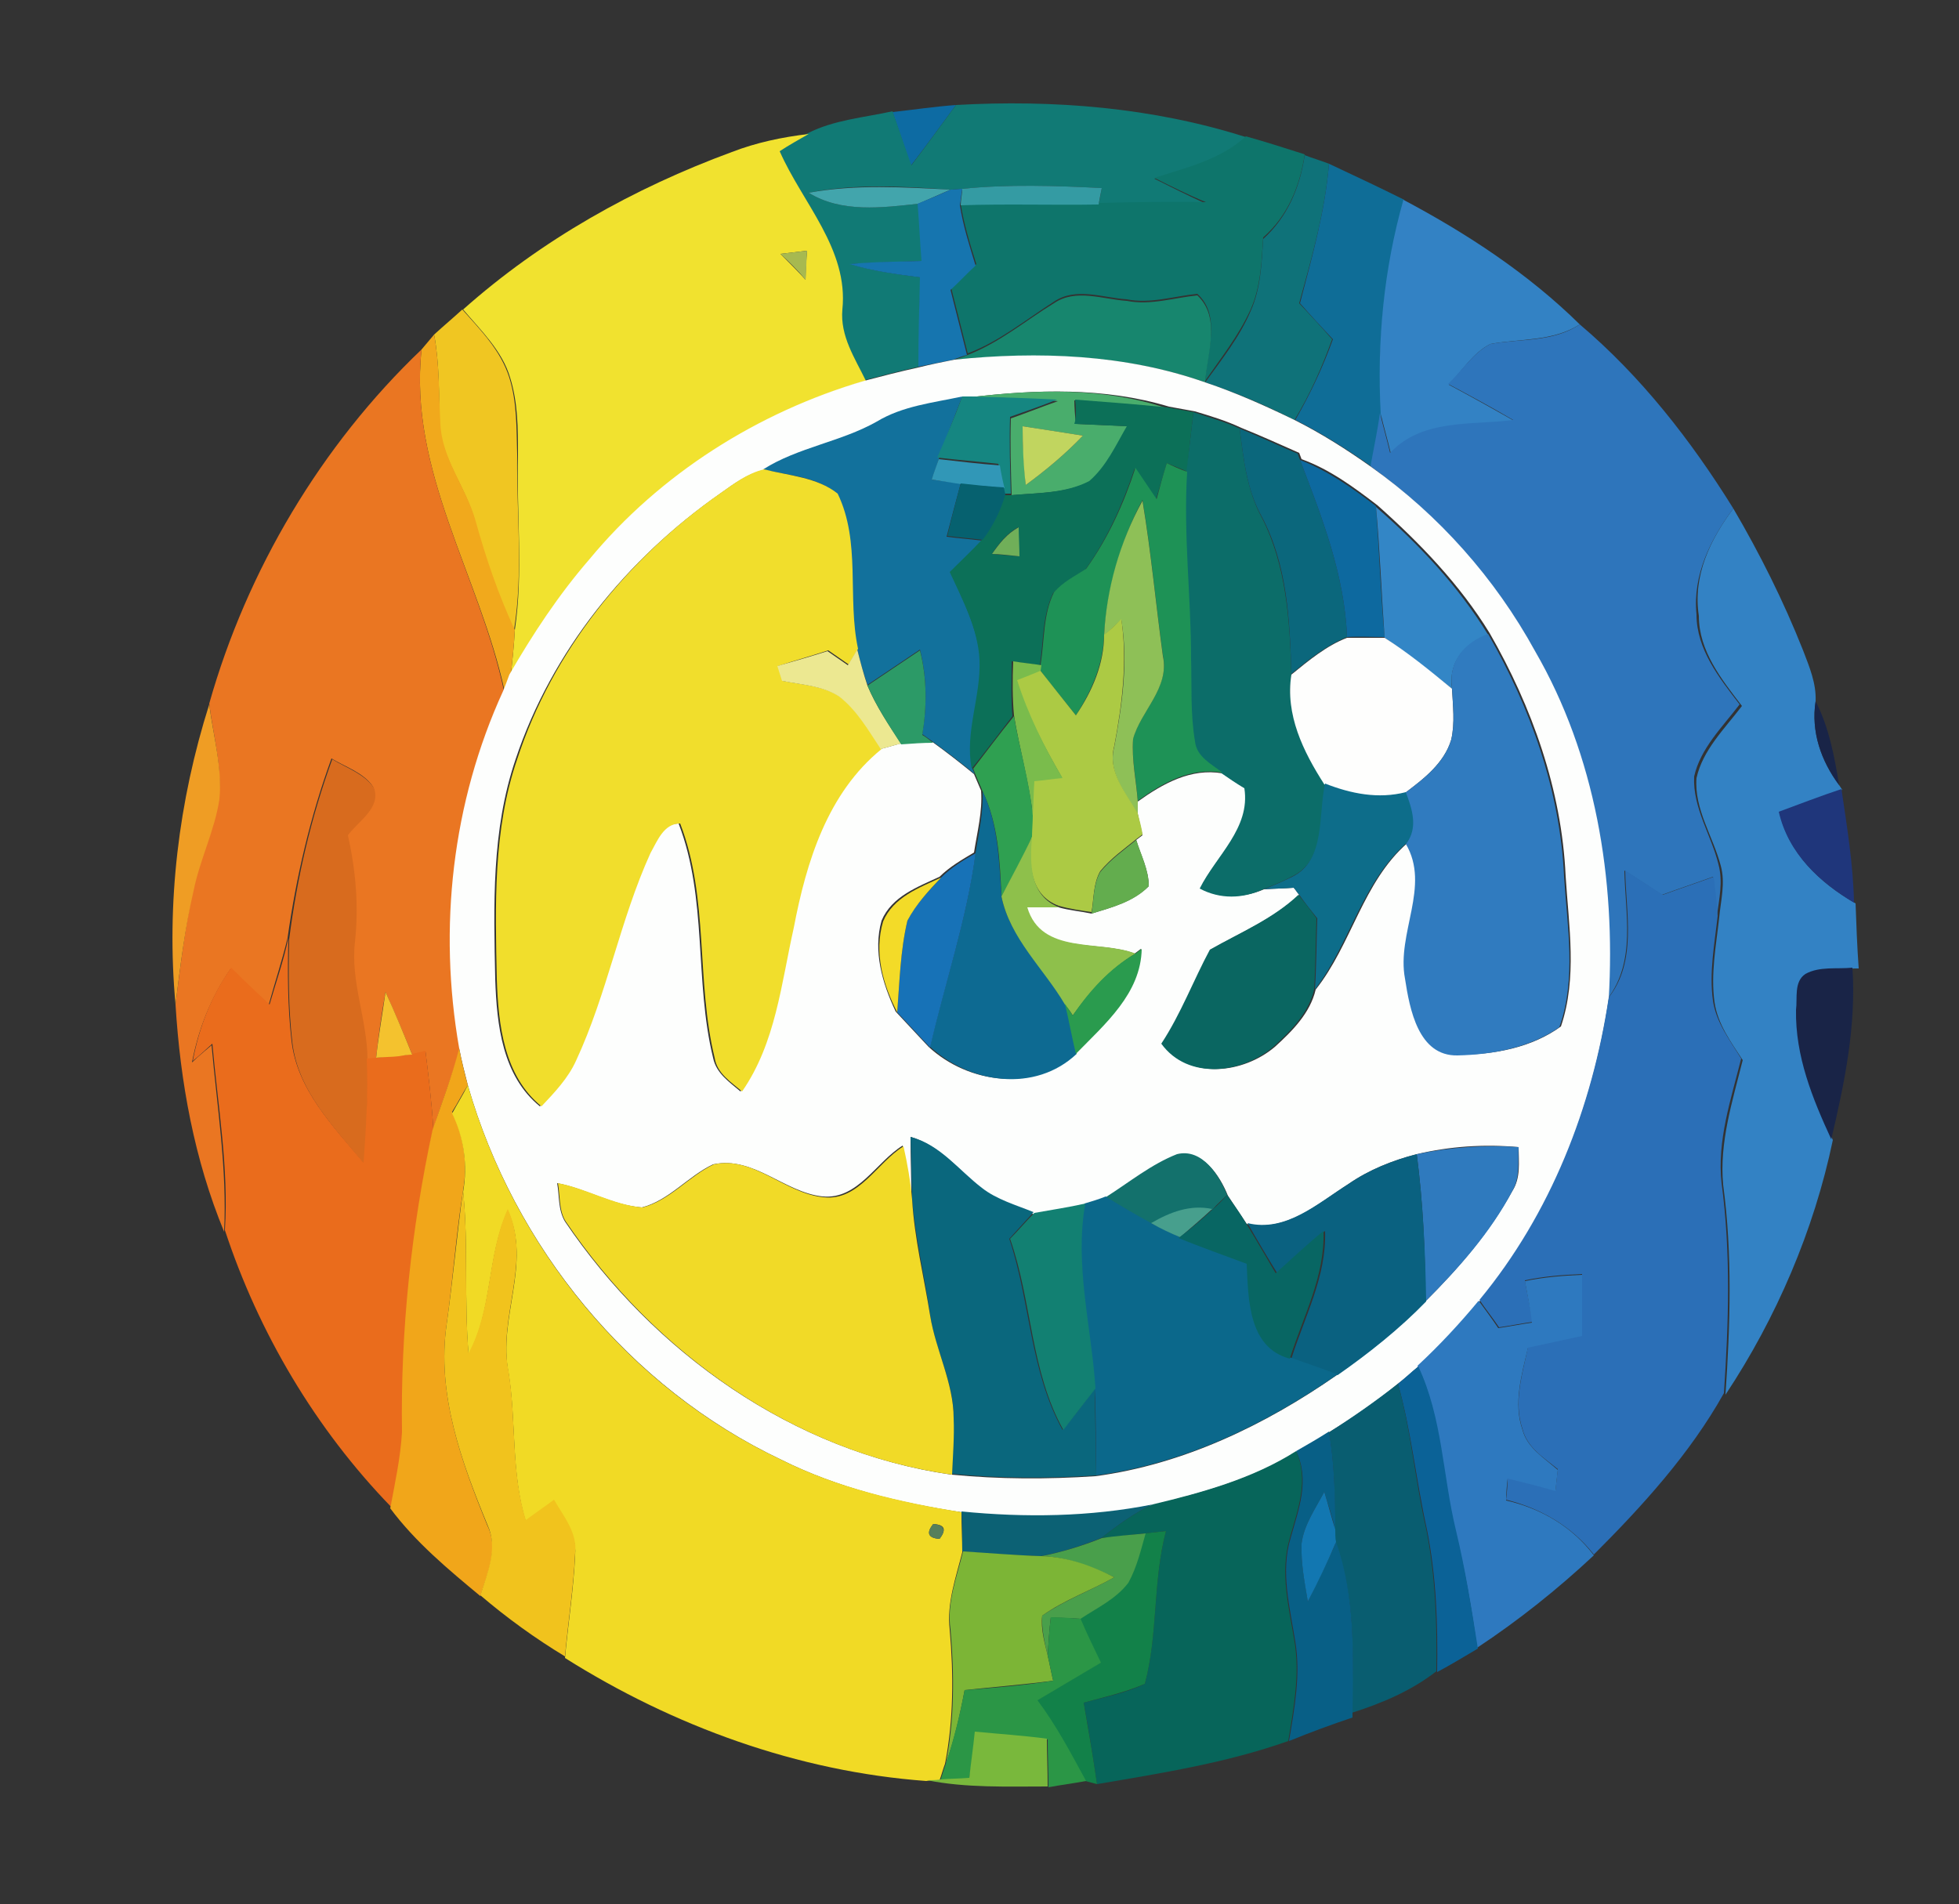 <?xml version="1.0" encoding="utf-8"?>
<!-- Generator: Adobe Illustrator 26.0.3, SVG Export Plug-In . SVG Version: 6.00 Build 0)  -->
<svg version="1.1" id="Layer_1" xmlns="http://www.w3.org/2000/svg" xmlns:xlink="http://www.w3.org/1999/xlink" x="0px" y="0px"
	 viewBox="0 0 250 243" style="enable-background:new 0 0 250 243;" xml:space="preserve">
<rect x="0" y="0" width="250" height="243" fill="#333333" stroke="none"/>
<style type="text/css">
	.st0{fill:#0D6BA3;}
	.st1{fill:#117A75;}
	.st2{fill:#F1E22F;}
	.st3{fill:#0E756B;}
	.st4{fill:#0F7279;}
	.st5{fill:#0F6D97;}
	.st6{fill:#42A5AC;}
	.st7{fill:#1675AF;}
	.st8{fill:#349BA3;}
	.st9{fill:#3382C4;}
	.st10{fill:#A7B950;}
	.st11{fill:#17866E;}
	.st12{fill:#F0C622;}
	.st13{fill:#2E75BB;}
	.st14{fill:#F1A91C;}
	.st15{fill:#EA7622;}
	.st16{fill:#FDFEFD;}
	.st17{fill:#49AD6C;}
	.st18{fill:#12719C;}
	.st19{fill:#158681;}
	.st20{fill:#0C7058;}
	.st21{fill:#0C6D69;}
	.st22{fill:#C1D55F;}
	.st23{fill:#0B677C;}
	.st24{fill:#3197B7;}
	.st25{fill:#1E9256;}
	.st26{fill:#0D699F;}
	.st27{fill:#F1DE2C;}
	.st28{fill:#06616F;}
	.st29{fill:#8EC057;}
	.st30{fill:#3386C6;}
	.st31{fill:#70AF59;}
	.st32{fill:#ACCA44;}
	.st33{fill:#FEFEFD;}
	.st34{fill:#307BBF;}
	.st35{fill:#ECE891;}
	.st36{fill:#2C9A67;}
	.st37{fill:#7ABC4C;}
	.st38{fill:#EF9D24;}
	.st39{fill:#192447;}
	.st40{fill:#2FA051;}
	.st41{fill:#D86B1E;}
	.st42{fill:#0D6D8A;}
	.st43{fill:#0D6A92;}
	.st44{fill:#1F367B;}
	.st45{fill:#8EC04B;}
	.st46{fill:#63AD4E;}
	.st47{fill:#1772B7;}
	.st48{fill:#2B6FB7;}
	.st49{fill:#F3DB28;}
	.st50{fill:#0A6661;}
	.st51{fill:#EA6C1C;}
	.st52{fill:#2A9B4E;}
	.st53{fill:#F4C22E;}
	.st54{fill:#F1A61A;}
	.st55{fill:#F1DA25;}
	.st56{fill:#0A677D;}
	.st57{fill:#2F7ABE;}
	.st58{fill:#F1DA27;}
	.st59{fill:#13716C;}
	.st60{fill:#0A6180;}
	.st61{fill:#F1C31D;}
	.st62{fill:#0B688B;}
	.st63{fill:#479F8D;}
	.st64{fill:#086663;}
	.st65{fill:#128072;}
	.st66{fill:#2E79BF;}
	.st67{fill:#0B6297;}
	.st68{fill:#095D70;}
	.st69{fill:#085F86;}
	.st70{fill:#07655A;}
	.st71{fill:#1277B1;}
	.st72{fill:#0C6174;}
	.st73{fill:#567F5B;}
	.st74{fill:#128149;}
	.st75{fill:#499F4B;}
	.st76{fill:#7CB536;}
	.st77{fill:#2B9646;}
	.st78{fill:#79B83C;}
</style>
<g id="_x23_0d6ba3ff">
	<path class="st0" d="M113.9,14.3c2.7-0.3,5.4-0.7,8.1-0.9c-1.9,2.6-3.8,5.2-5.8,7.8C115.5,18.9,114.7,16.6,113.9,14.3z"/>
</g>
<g id="_x23_117a75ff">
	<path class="st1" d="M122,13.4c12.4-0.7,25.1,0.3,37,4.1c-3.3,3-7.6,4-11.7,5.3c2.2,1.1,4.4,2.2,6.6,3.2c-4.6-0.1-9.1-0.1-13.7,0.1
		c0.1-0.5,0.3-1.5,0.4-2.1c-5.9-0.3-11.9-0.5-17.8,0.1c-0.4,0-1.1,0.1-1.5,0.1c-6-0.4-12.1-0.8-18.1,0.4c4.2,2.6,9.4,1.9,14,1.4
		c0.2,2.4,0.4,4.9,0.5,7.3c-3.1,0.1-6.1,0.2-9.2,0.4c2.9,0.9,6,1.3,9,1.7c-0.2,3.8-0.2,7.6-0.2,11.4c-2.3,0.5-4.6,1.1-6.9,1.7
		c-1.4-2.9-3.3-5.8-3-9.1c0.8-7.7-5.1-13.6-8-20.2c1.2-0.7,2.4-1.5,3.7-2.2c3.3-1.7,7.2-2,10.8-2.8c0.8,2.3,1.6,4.6,2.4,6.9
		C118.2,18.6,120.1,16,122,13.4z"/>
</g>
<g id="_x23_f1e22fff">
	<path class="st2" d="M93.4,19.4c3.1-1.2,6.4-1.9,9.8-2.3c-1.2,0.7-2.5,1.4-3.7,2.2c2.9,6.6,8.8,12.5,8,20.2c-0.3,3.4,1.6,6.2,3,9.1
		c-13.6,4-26.1,11.9-35.1,22.8c-3.9,4.5-7.2,9.6-10.2,14.7c0.2-1.9,0.4-3.8,0.5-5.7c1.1-7.4,0.2-14.9,0.4-22.4c0-3.3,0-6.6-1-9.8
		c-1-3.4-3.7-6-6-8.7C69.1,30.6,80.9,24,93.4,19.4 M99.6,32.4c1.1,1.1,2.2,2.2,3.2,3.3c0-0.9,0.1-2.8,0.2-3.7
		C102.2,32.1,100.5,32.3,99.6,32.4z"/>
</g>
<g id="_x23_0e756bff">
	<path class="st3" d="M147.3,22.7c4.1-1.3,8.4-2.3,11.7-5.3c2.5,0.7,5,1.5,7.5,2.3c-0.6,4.1-2.2,7.9-5.3,10.6
		c-0.2,3.1-0.3,6.3-1.6,9.2c-1.5,3.3-3.8,6.2-5.8,9.1c0.2-3.6,2.1-8.3-1-11.1c-3,0.3-6,1.3-9,0.7c-3.1-0.2-6.5-1.6-9.3,0.3
		c-3.6,2.3-7,5.1-11,6.6c-0.7-2.8-1.4-5.5-2.1-8.3c1.1-1,2.1-2.1,3.2-3.1c-0.8-2.5-1.6-5.1-2-7.7c5.9-0.2,11.8-0.1,17.6-0.1
		c4.6-0.1,9.1-0.2,13.7-0.1C151.7,24.9,149.5,23.8,147.3,22.7z"/>
</g>
<g id="_x23_0f7279ff">
	<path class="st4" d="M166.5,19.8c1,0.4,2.1,0.7,3.1,1.1c-0.5,6.1-2.2,12-3.8,17.8c1.4,1.5,2.8,3,4.2,4.6c-1.3,3.6-2.8,7-4.8,10.3
		c-3.7-1.9-7.5-3.5-11.4-4.8c2.1-2.9,4.4-5.8,5.8-9.1c1.3-2.9,1.4-6.1,1.6-9.2C164.3,27.7,165.9,23.9,166.5,19.8z"/>
</g>
<g id="_x23_0f6d97ff">
	<path class="st5" d="M169.6,20.9c3.2,1.5,6.4,3,9.6,4.6c-2.5,8.9-3.5,18.1-2.9,27.3c-0.3,2.3-0.7,4.6-1.2,6.8
		c-3.1-2.2-6.4-4.3-9.8-6c1.9-3.3,3.5-6.7,4.8-10.3c-1.4-1.5-2.8-3-4.2-4.6C167.4,32.9,169.1,27,169.6,20.9z"/>
</g>
<g id="_x23_42a5acff">
	<path class="st6" d="M103.2,24.6c6-1.1,12.1-0.7,18.1-0.4c-1.4,0.6-2.7,1.2-4.1,1.8C112.6,26.5,107.4,27.2,103.2,24.6z"/>
</g>
<g id="_x23_1675afff">
	<path class="st7" d="M121.3,24.2c0.4,0,1.1-0.1,1.5-0.1c-0.1,0.5-0.2,1.6-0.3,2.1c0.4,2.6,1.2,5.1,2,7.7c-1.1,1-2.1,2.1-3.2,3.1
		c0.7,2.8,1.4,5.5,2.1,8.3c-0.4,0.1-1.3,0.4-1.7,0.6c-1.5,0.3-3,0.6-4.5,0.9c0-3.8,0.1-7.6,0.2-11.4c-3-0.4-6.1-0.8-9-1.7
		c3.1-0.3,6.1-0.3,9.2-0.4c-0.2-2.4-0.3-4.9-0.5-7.3C118.6,25.4,120,24.8,121.3,24.2z"/>
</g>
<g id="_x23_349ba3ff">
	<path class="st8" d="M122.8,24.1c5.9-0.6,11.9-0.4,17.8-0.1c-0.1,0.5-0.3,1.5-0.4,2.1c-5.9,0.1-11.8-0.1-17.6,0.1
		C122.6,25.6,122.8,24.6,122.8,24.1z"/>
</g>
<g id="_x23_3382c4ff">
	<path class="st9" d="M179.1,25.5c8.1,4.3,15.9,9.4,22.5,15.9c-3.4,2.2-7.6,1.8-11.4,2.5c-2.2,1.1-3.6,3.4-5.3,5.2
		c2.8,1.5,5.5,3,8.3,4.6c-5.4,0.7-11.6-0.2-15.7,4.2c-0.4-1.7-0.9-3.4-1.3-5.1C175.7,43.6,176.6,34.3,179.1,25.5z"/>
	<path class="st9" d="M221.2,64.9c3.4,5.8,6.4,11.8,8.9,18.1c0.8,2.1,1.7,4.2,1.6,6.5c-0.6,3.9,0.7,7.6,3,10.7l0.4,0.6
		c-2.7,1-5.4,1.9-8,2.9c1.2,5.3,5.2,9,9.7,11.6c0.1,2.8,0.2,5.5,0.4,8.3l-0.6,0c-2,0.2-4.2-0.1-6,0.8c-1.5,1-1.1,3.1-1.2,4.6
		c-0.1,5.8,2.1,11.3,4.5,16.5c-2.4,11.5-7.2,22.7-13.7,32.5c0.6-8.9,0.9-17.9-0.3-26.8c-0.5-5.4,1.2-10.7,2.5-15.9
		c-1.5-2.3-3.2-4.6-3.6-7.4c-0.5-3.6,0.2-7.2,0.6-10.8c0.2-2.2,0.8-4.4,0.2-6.6c-1-3.8-3.4-7.2-3.1-11.2c0.8-3.6,3.6-6.3,5.8-9.2
		c-2.6-3.4-5.5-7-5.5-11.5C216,73.4,218.3,68.8,221.2,64.9z"/>
</g>
<g id="_x23_a7b950ff">
	<path class="st10" d="M99.6,32.4c0.8-0.1,2.5-0.3,3.4-0.4c-0.1,0.9-0.1,2.8-0.2,3.7C101.8,34.5,100.7,33.4,99.6,32.4z"/>
</g>
<g id="_x23_17866eff">
	<path class="st11" d="M134.5,38.7c2.8-1.9,6.2-0.5,9.3-0.3c3,0.6,6-0.4,9-0.7c3.1,2.9,1.2,7.6,1,11.1c-10.2-3.6-21.3-3.9-32-2.9
		c0.4-0.1,1.2-0.4,1.7-0.6C127.6,43.7,130.9,40.9,134.5,38.7z"/>
</g>
<g id="_x23_f0c622ff">
	<path class="st12" d="M55.4,42.7c1.2-1.1,2.4-2.1,3.6-3.2c2.3,2.6,4.9,5.2,6,8.7c1,3.2,0.9,6.5,1,9.8c-0.1,7.5,0.8,14.9-0.4,22.4
		c-2.1-4.5-3.7-9.1-5-13.9c-1.1-4.3-4.3-7.9-4.5-12.4C56,50.3,56.1,46.5,55.4,42.7z"/>
</g>
<g id="_x23_2e75bbff">
	<path class="st13" d="M190.2,43.9c3.8-0.7,8-0.2,11.4-2.5c7.8,6.6,14.2,14.8,19.6,23.5c-2.9,3.9-5.2,8.5-4.7,13.5
		c0,4.5,2.9,8.1,5.5,11.5c-2.2,2.9-5,5.6-5.8,9.2c-0.2,4,2.2,7.5,3.1,11.2c0.6,2.2,0.1,4.4-0.2,6.6c-0.1-1.7-0.3-3.3-0.5-5
		c-2.2,0.8-4.3,1.5-6.5,2.3c-1.6-1-3.2-2.1-4.8-3.1c0.1,5.5,1.5,11.5-2.1,16.3c0.9-15.3-1.7-31-9.4-44.4
		c-5.1-9.2-12.3-17.3-20.9-23.5c0.4-2.3,0.9-4.5,1.2-6.8c0.4,1.7,0.9,3.4,1.3,5.1c4.1-4.4,10.4-3.5,15.7-4.2
		c-2.7-1.6-5.5-3.1-8.3-4.6C186.6,47.3,188,45,190.2,43.9z"/>
</g>
<g id="_x23_f1a91cff">
	<path class="st14" d="M53.8,44.6c0.4-0.5,1.2-1.4,1.6-1.9c0.7,3.8,0.6,7.6,0.8,11.4c0.2,4.5,3.3,8.1,4.5,12.4
		c1.3,4.7,2.9,9.4,5,13.9c-0.1,1.9-0.3,3.8-0.5,5.7c-0.2,0.5-0.6,1.5-0.8,2.1C61.2,73.5,52.1,60.1,53.8,44.6z"/>
</g>
<g id="_x23_ea7622ff">
	<path class="st15" d="M26.7,89.8c4.8-17,14.3-33,27.1-45.2c-1.7,15.5,7.4,28.9,10.5,43.5c-6.5,14.2-8.3,30.3-5.6,45.6
		c-0.9,3.5-2.3,6.9-3.4,10.4c-0.2-3.3-0.6-6.6-1-9.9c-0.4,0.1-1.3,0.3-1.7,0.4c-1.1-2.7-2.2-5.3-3.4-8c-0.5,2.8-0.9,5.6-1.2,8.4
		c0.7-0.1,2.2-0.1,2.9-0.2c-1.3,0.1-2.7,0.3-4.1,0.4c0-5.1-2.2-9.9-1.6-15.1c0.5-4.5,0.1-9.1-0.9-13.6c1.3-1.8,4.3-3.5,3.3-6.1
		c-1.2-1.8-3.5-2.5-5.3-3.6c-2.7,7.4-4.5,15.1-5.6,22.9c-0.7,2.9-1.6,5.6-2.4,8.5c-1.6-1.5-3.2-3-4.9-4.5c-2.5,3.6-4.1,7.7-4.9,11.9
		c0.8-0.8,1.7-1.5,2.5-2.2c0.7,7.9,2,15.8,1.6,23.8c-3.8-9.2-5.6-19.1-6.2-29c0.6-4.8,1.2-9.7,2.2-14.5c0.8-4,2.7-7.7,3.3-11.7
		C28.4,97.9,27.2,93.9,26.7,89.8z"/>
</g>
<g id="_x23_fdfefdff">
	<path class="st16" d="M121.8,45.9c10.7-1.1,21.8-0.7,32,2.9c3.9,1.3,7.7,3,11.4,4.8c3.4,1.7,6.7,3.8,9.8,6
		c8.6,6.1,15.8,14.2,20.9,23.5c7.7,13.3,10.3,29.1,9.4,44.4c-2.1,14-7.4,27.6-16.5,38.6c-2.4,2.9-5,5.7-7.8,8.3
		c-0.9,0.8-1.7,1.5-2.6,2.2c-2.8,2.3-5.7,4.3-8.8,6.2c-1.4,0.8-2.8,1.7-4.2,2.5c-5.6,3.5-12,5.2-18.3,6.8c-8,1.7-16.3,1.8-24.4,0.9
		c-7.9-1.2-15.8-3.1-23-6.7c-19.4-9.2-34.1-27.2-40-47.8c-0.4-1.6-0.8-3.1-1.1-4.7c-2.7-15.4-0.9-31.4,5.6-45.6
		c0.2-0.5,0.6-1.5,0.8-2.1c3-5.2,6.3-10.2,10.2-14.7c9-10.9,21.5-18.8,35.1-22.8c2.3-0.6,4.6-1.2,6.9-1.7
		C118.8,46.5,120.3,46.2,121.8,45.9 M123.8,50.7l-1,0c-3.7,0.8-7.6,1.2-10.9,3.2c-4.6,2.6-10,3.2-14.5,6.1c-2.1,0.5-3.8,1.8-5.5,3
		c-11.9,8.3-21.5,20.1-26.1,33.9c-3.1,9.1-2.8,18.7-2.6,28.1c0.2,5.8,0.9,12.3,5.7,16.2c1.7-1.8,3.4-3.6,4.4-5.8
		c4-8.5,5.7-17.9,9.5-26.5c0.8-1.6,1.7-3.8,3.8-3.8c3.7,9.6,2,20.1,4.4,29.9c0.4,2,2.1,3.1,3.5,4.3c4.3-6.2,5-13.7,6.6-20.9
		c1.6-8.4,4.2-17.2,11.2-22.8c0.9-0.2,1.8-0.5,2.6-0.7c1.4-0.1,2.7-0.1,4.1-0.2c1.8,1.3,3.6,2.7,5.3,4.1c0.2,0.5,0.7,1.6,0.9,2.1
		c0.2,2.7-0.5,5.3-0.9,7.9c-1.5,0.9-3.1,1.8-4.4,3.1c-2.8,1.3-6.1,2.5-7.4,5.6c-1.1,3.9,0.1,8,1.8,11.6c1.4,1.5,2.8,3,4.2,4.5
		c5.1,4.7,13.4,5.8,18.7,0.9c3.6-3.8,8.3-7.7,8.4-13.4l-0.8,0.6c-4.7-1.8-12,0.3-13.8-5.9c1,0,3.1,0,4.1,0c1.4,0.4,2.8,0.5,4.2,0.8
		c2.6-0.8,5.3-1.5,7.3-3.5c0-2.1-1-3.9-1.6-5.9l0.8-0.6c-0.2-0.9-0.4-1.8-0.6-2.7c0-0.4,0-1.2,0-1.6c3.2-2.3,6.8-4.3,10.8-3.6
		c0.9,0.6,1.9,1.3,2.9,1.9c0.8,5.2-3.7,8.6-5.7,12.8c2.6,1.3,5.5,1.2,8.1,0.1c1.3-0.1,2.5-0.1,3.8-0.2c0.2,0.2,0.5,0.7,0.7,0.9
		c-3.3,3.1-7.5,4.8-11.3,7c-2.1,3.9-3.6,8.2-6.1,12c3.4,4.7,10.3,3.8,14.3,0.4c2.2-2,4.5-4.3,5.2-7.3c4.6-5.8,6-13.7,11.7-18.7
		c3.2,5.4-1.1,11.5-0.1,17.2c0.6,3.8,1.7,9.9,6.7,9.8c4.5,0,9.3-0.9,13-3.6c2.1-6.2,1-12.8,0.6-19.2c-0.5-11-4.3-21.6-9.7-31
		c-3.8-6.2-8.9-11.5-14.3-16.3c-3-2.3-6.1-4.6-9.7-5.9l-0.3-0.8c-2.5-1.1-4.9-2.2-7.4-3.2c-1.9-0.9-3.9-1.5-5.9-2.1
		c-1.1-0.2-2.2-0.4-3.3-0.6C140.9,49.4,132.2,49.7,123.8,50.7 M116.2,145.1c0,2.6,0.1,5.3,0.1,7.9c-0.2-2.3-0.6-4.5-1.1-6.8
		c-3.4,2.1-5.7,6.9-10.2,6.5c-4.9-0.5-8.8-5.2-14-4.1c-3.2,1.5-5.6,4.6-9.1,5.5c-3.8-0.3-7.1-2.4-10.8-3.1c0.3,1.6,0.1,3.4,1,4.9
		c11.3,16.7,29.1,29.4,49.3,32.3c6.1,0.6,12.3,0.6,18.4,0.2c11.2-1.5,21.6-6.5,30.8-12.9c4-2.8,7.9-5.9,11.3-9.4
		c4.2-4.2,8.2-8.8,11.1-14.1c1.1-1.7,0.8-3.7,0.8-5.6c-4.4-0.4-8.8-0.1-13,0.9c-3.1,0.8-6.1,2-8.7,3.8c-3.9,2.5-7.9,6.2-13,5.1
		c-0.8-1.2-1.6-2.4-2.4-3.6c-1-2.5-3.2-5.9-6.4-5.2c-3.4,1.2-6.1,3.6-9.1,5.5c-0.7,0.2-2,0.6-2.7,0.9c-2.1,0.4-4.3,0.8-6.5,1.2
		c-2.3-0.9-4.7-1.6-6.6-3.1C122.4,149.4,120,146.2,116.2,145.1z"/>
</g>
<g id="_x23_49ad6cff">
	<path class="st17" d="M123.8,50.7c8.3-1,17.1-1.3,25.1,1.4c-3.9-0.5-7.8-0.7-11.8-1c0,0.7,0.1,2.2,0.2,3c2.2,0.1,4.5,0.2,6.7,0.3
		c-1.4,2.4-2.6,5.2-4.8,7c-3.1,1.6-6.8,1.5-10.1,1.8c-0.1-3.3-0.2-6.6-0.1-9.8c2-0.7,4-1.5,6-2.2C131.3,50.9,127.5,50.7,123.8,50.7
		 M130.5,54.4c0,2.5,0.2,5,0.4,7.5c2.6-1.9,5.1-4,7.3-6.3C135.6,55.2,133.1,54.8,130.5,54.4z"/>
</g>
<g id="_x23_12719cff">
	<path class="st18" d="M111.9,53.8c3.3-2,7.2-2.4,10.9-3.2c-1,2.6-2.1,5.3-3,8c-0.2,0.7-0.7,2-0.9,2.6c1.2,0.2,2.5,0.3,3.7,0.5
		c-0.6,2.2-1.2,4.5-1.8,6.8c1.5,0.2,3,0.3,4.5,0.5c-1.3,1.4-2.7,2.7-4,4c1.6,3.6,3.5,7.2,3.8,11.2c0.2,4.7-1.9,9.2-1,13.9l0.3,0.7
		c-1.7-1.4-3.5-2.8-5.3-4.1c-0.3-0.2-1.1-0.8-1.4-1c0.6-3.6,0.6-7.2-0.3-10.8c-2.2,1.5-4.5,3-6.7,4.5c-0.5-1.5-1-3.1-1.3-4.6
		c-1.4-6.5,0.4-13.6-2.6-19.8c-2.6-2.2-6.2-2.3-9.4-3.1C101.8,57.1,107.3,56.4,111.9,53.8z"/>
</g>
<g id="_x23_158681ff">
	<path class="st19" d="M122.8,50.6l1,0c3.7,0.1,7.4,0.2,11.1,0.4c-2,0.8-4,1.5-6,2.2c-0.1,3.3,0,6.6,0.1,9.8l-0.8,0l-0.2-0.9
		c-0.1-0.7-0.4-2.2-0.6-2.9c-2.6-0.3-5.2-0.5-7.8-0.8C120.7,55.9,121.8,53.3,122.8,50.6z"/>
</g>
<g id="_x23_0c7058ff">
	<path class="st20" d="M137.2,51c3.9,0.3,7.9,0.6,11.8,1c1.1,0.2,2.2,0.4,3.3,0.6c-0.3,2.5-0.6,5.1-0.8,7.6
		c-0.6-0.3-1.9-0.8-2.6-1.1c-0.5,1.6-0.9,3.1-1.4,4.7c-0.9-1.3-1.8-2.7-2.7-4c-1.5,4.5-3.5,9-6.3,12.9c-1.4,0.9-2.9,1.7-4.1,3
		c-1.4,2.9-1.2,6.1-1.7,9.2c-1.2-0.2-2.4-0.3-3.6-0.5c0,2.3-0.1,4.7,0.1,7c-1.7,2.2-3.4,4.5-5.2,6.7c-0.9-4.7,1.2-9.2,1-13.9
		c-0.2-4-2.2-7.7-3.8-11.2c1.3-1.3,2.7-2.6,4-4c1.3-1.7,2.3-3.8,2.9-5.8l0.8,0c3.4-0.3,7-0.2,10.1-1.8c2.2-1.9,3.4-4.6,4.8-7
		c-2.2-0.1-4.5-0.2-6.7-0.3C137.4,53.3,137.3,51.8,137.2,51 M126.6,70.7c0.9,0.1,2.6,0.2,3.4,0.3c0-0.9-0.1-2.8-0.1-3.7
		C128.5,68.1,127.5,69.3,126.6,70.7z"/>
</g>
<g id="_x23_0c6d69ff">
	<path class="st21" d="M152.3,52.6c2,0.7,4,1.2,5.9,2.1c0.5,3.9,0.9,7.8,2.8,11.3c3.2,6.2,3.6,13.3,3.8,20.1
		c-0.7,5.1,1.5,9.8,4.4,14c-0.9,4,0.1,9.7-4.4,11.8c-1.1,0.6-2.4,1.1-3.6,1.6c-2.6,1.2-5.5,1.3-8.1-0.1c2.1-4.2,6.5-7.7,5.7-12.8
		c-1-0.6-1.9-1.2-2.9-1.9c-1.4-1.1-3.3-2.1-3.5-4c-0.6-3.5-0.4-7.1-0.5-10.6c0-7.9-1-15.8-0.5-23.8C151.7,57.7,152,55.2,152.3,52.6z
		"/>
</g>
<g id="_x23_c1d55fff">
	<path class="st22" d="M130.5,54.4c2.6,0.4,5.2,0.8,7.7,1.2c-2.2,2.3-4.7,4.4-7.3,6.3C130.6,59.4,130.5,56.9,130.5,54.4z"/>
</g>
<g id="_x23_0b677cff">
	<path class="st23" d="M158.2,54.7c2.5,1,5,2.2,7.4,3.2l0.3,0.8c2.8,7.3,5.7,14.7,6,22.6c-2.7,1.1-4.9,2.9-7.1,4.7
		c-0.2-6.8-0.5-13.9-3.8-20.1C159.1,62.5,158.7,58.6,158.2,54.7z"/>
</g>
<g id="_x23_3197b7ff">
	<path class="st24" d="M118.9,61.2c0.2-0.7,0.7-2,0.9-2.6c2.6,0.3,5.2,0.6,7.8,0.8c0.1,0.7,0.4,2.2,0.6,2.9
		c-1.8-0.2-3.7-0.3-5.5-0.5C121.4,61.6,120.2,61.4,118.9,61.2z"/>
</g>
<g id="_x23_1e9256ff">
	<path class="st25" d="M148.9,59.1c0.6,0.3,1.9,0.9,2.6,1.1C151,68.2,152,76.1,152,84c0.1,3.5-0.1,7.1,0.5,10.6c0.2,2,2.1,2.9,3.5,4
		c-4.1-0.7-7.6,1.3-10.8,3.6c-0.2-2.7-0.8-5.3-0.6-8c1.1-3.6,4.7-6.5,3.8-10.6c-0.9-6.6-1.5-13.2-2.6-19.8
		c-2.8,5.3-4.5,11.2-4.9,17.2c-0.1,3.8-1.6,7.2-3.6,10.3c-1.5-1.9-3.1-3.8-4.6-5.8l0.1-0.7c0.5-3.1,0.3-6.4,1.7-9.2
		c1.1-1.3,2.7-2.1,4.1-3c2.8-3.9,4.8-8.3,6.3-12.9c0.9,1.3,1.8,2.7,2.7,4C148,62.2,148.4,60.7,148.9,59.1z"/>
</g>
<g id="_x23_0d699fff">
	<path class="st26" d="M165.9,58.7c3.6,1.4,6.7,3.6,9.7,5.9c0.4,5.6,0.6,11.2,1.1,16.7c-1.6,0-3.2-0.1-4.8,0
		C171.6,73.4,168.7,66,165.9,58.7z"/>
</g>
<g id="_x23_f1de2cff">
	<path class="st27" d="M92,62.9c1.7-1.2,3.4-2.5,5.5-3c3.1,0.8,6.8,1,9.4,3.1c3,6.2,1.2,13.3,2.6,19.8c-0.3,0.5-0.9,1.5-1.2,2
		c-0.9-0.6-1.7-1.2-2.6-1.8c-2.1,0.7-4.3,1.3-6.4,2c0.2,0.6,0.4,1.3,0.6,1.9c2.5,0.5,5.1,0.6,7.3,2c2.3,1.8,3.7,4.3,5.3,6.7
		c-6.9,5.6-9.6,14.4-11.2,22.8c-1.6,7.1-2.3,14.7-6.6,20.9c-1.4-1.2-3.2-2.3-3.5-4.3c-2.4-9.8-0.7-20.3-4.4-29.9
		c-2.1,0-2.9,2.2-3.8,3.8c-3.9,8.6-5.5,17.9-9.5,26.5c-1,2.2-2.7,4-4.4,5.8c-4.8-3.9-5.5-10.4-5.7-16.2c-0.2-9.4-0.5-19.1,2.6-28.1
		C70.5,83.1,80.1,71.2,92,62.9z"/>
</g>
<g id="_x23_06616fff">
	<path class="st28" d="M122.6,61.7c1.8,0.2,3.7,0.4,5.5,0.5l0.2,0.9c-0.6,2.1-1.6,4.1-2.9,5.8c-1.5-0.2-3-0.3-4.5-0.5
		C121.4,66.2,122,64,122.6,61.7z"/>
</g>
<g id="_x23_8ec057ff">
	<path class="st29" d="M140.9,81.1c0.3-6,2-11.9,4.9-17.2c1.1,6.6,1.7,13.2,2.6,19.8c0.9,4.1-2.8,7-3.8,10.6c-0.2,2.7,0.4,5.3,0.6,8
		c0,0.4,0,1.2,0,1.6c-1.5-2.6-3.9-5.3-3-8.6c1-5.3,1.8-10.8,0.9-16.2C142.5,79.6,141.5,80.6,140.9,81.1z"/>
</g>
<g id="_x23_3386c6ff">
	<path class="st30" d="M175.6,64.7c5.5,4.8,10.5,10.1,14.3,16.3c-3,1.1-5.1,3.5-4.6,6.9c-2.8-2.2-5.6-4.5-8.6-6.5
		C176.3,75.8,176.1,70.2,175.6,64.7z"/>
</g>
<g id="_x23_70af59ff">
	<path class="st31" d="M126.6,70.7c0.9-1.3,1.9-2.6,3.4-3.4c0,0.9,0.1,2.8,0.1,3.7C129.2,70.9,127.4,70.7,126.6,70.7z"/>
</g>
<g id="_x23_acca44ff">
	<path class="st32" d="M143.1,79c0.8,5.4,0.1,10.9-0.9,16.2c-0.9,3.3,1.5,6,3,8.6c0.2,0.9,0.5,1.8,0.6,2.7l-0.8,0.6
		c-1.6,1.3-3.3,2.5-4.6,4.1c-0.9,1.6-0.8,3.5-1.1,5.2c-1.4-0.2-2.8-0.4-4.2-0.8c-3.8-1.4-3.8-5.6-3.5-9c0-0.7,0.1-2,0.1-2.7
		c0.1-1.5,0.1-2.9,0.2-4.3c1.2-0.2,2.4-0.3,3.6-0.4c-2.3-4-4.5-8.1-5.8-12.5c0.7-0.3,2.2-0.9,3-1.2c1.5,1.9,3,3.8,4.6,5.8
		c2.1-3.1,3.6-6.6,3.6-10.3C141.5,80.6,142.5,79.6,143.1,79z"/>
</g>
<g id="_x23_fefefdff">
	<path class="st33" d="M164.8,86.1c2.2-1.8,4.5-3.7,7.1-4.7c1.6,0,3.2,0,4.8,0c3,1.9,5.8,4.2,8.6,6.5c0.1,2.2,0.4,4.3-0.1,6.5
		c-0.9,3-3.5,5-5.9,6.8c-3.5,0.9-7,0.2-10.3-1.1C166.3,95.9,164,91.2,164.8,86.1z"/>
</g>
<g id="_x23_307bbfff">
	<path class="st34" d="M185.3,87.8c-0.5-3.4,1.6-5.8,4.6-6.9c5.4,9.4,9.2,20,9.7,31c0.4,6.3,1.6,13-0.6,19.2
		c-3.7,2.6-8.5,3.5-13,3.6c-5,0.1-6.1-5.9-6.7-9.8c-1.1-5.8,3.3-11.8,0.1-17.2c1.5-2,0.6-4.4-0.1-6.5c2.4-1.8,5-3.8,5.9-6.8
		C185.7,92.2,185.4,90,185.3,87.8z"/>
</g>
<g id="_x23_ece891ff">
	<path class="st35" d="M105.6,83.1c0.9,0.6,1.7,1.2,2.6,1.8c0.3-0.5,0.9-1.5,1.2-2c0.4,1.6,0.8,3.1,1.3,4.6c1.1,2.6,2.7,5,4.3,7.4
		c-0.9,0.2-1.8,0.5-2.6,0.7c-1.6-2.4-3-4.9-5.3-6.7c-2.2-1.4-4.8-1.5-7.3-2c-0.2-0.6-0.4-1.3-0.6-1.9
		C101.3,84.4,103.4,83.8,105.6,83.1z"/>
</g>
<g id="_x23_2c9a67ff">
	<path class="st36" d="M110.7,87.5c2.2-1.5,4.5-3,6.7-4.5c0.9,3.5,0.9,7.2,0.3,10.8c0.4,0.2,1.1,0.8,1.4,1c-1.4,0-2.7,0.1-4.1,0.2
		C113.4,92.5,111.8,90.1,110.7,87.5z"/>
</g>
<g id="_x23_7abc4cff">
	<path class="st37" d="M129.3,84.4c1.2,0.2,2.4,0.3,3.6,0.5l-0.1,0.7c-0.7,0.3-2.2,0.9-3,1.2c1.4,4.4,3.5,8.6,5.8,12.5
		c-1.2,0.1-2.4,0.3-3.6,0.4c-0.1,1.4-0.1,2.9-0.2,4.3c-0.5-4.3-1.7-8.4-2.4-12.7C129.2,89.1,129.2,86.8,129.3,84.4z"/>
</g>
<g id="_x23_ef9d24ff">
	<path class="st38" d="M22.4,128.2c-1.2-12.9,0.4-26,4.3-38.3c0.5,4,1.7,8,1.3,12.1c-0.6,4-2.5,7.7-3.3,11.7
		C23.6,118.5,23,123.3,22.4,128.2z"/>
</g>
<g id="_x23_192447ff">
	<path class="st39" d="M234.7,100.2c-2.3-3.1-3.6-6.8-3-10.7C233.4,92.8,234.1,96.5,234.7,100.2z"/>
	<path class="st39" d="M230.4,124.3c1.8-1,4-0.6,6-0.8c0.5,7.4-1,14.7-2.7,21.9c-2.4-5.2-4.6-10.6-4.5-16.5
		C229.4,127.4,228.9,125.3,230.4,124.3z"/>
</g>
<g id="_x23_2fa051ff">
	<path class="st40" d="M124.2,98.1c1.7-2.2,3.4-4.5,5.2-6.7c0.7,4.2,2,8.4,2.4,12.7c0,0.7-0.1,2-0.1,2.7c-1.1,2.6-2.5,5.1-3.9,7.6
		c-0.2-4.6-0.4-9.2-2.4-13.4c-0.2-0.5-0.7-1.6-0.9-2.1L124.2,98.1z"/>
</g>
<g id="_x23_d86b1eff">
	<path class="st41" d="M42.4,96.9c1.8,1.1,4,1.8,5.3,3.6c1,2.6-2,4.3-3.3,6.1c1,4.5,1.4,9,0.9,13.6c-0.6,5.1,1.6,10,1.6,15.1
		c0.1,4.4-0.1,8.9-0.4,13.3c-3.8-4.7-8.5-9.3-9.2-15.6c-0.5-4.4-0.5-8.7-0.4-13.1C37.9,112,39.7,104.3,42.4,96.9z"/>
</g>
<g id="_x23_0d6d8aff">
	<path class="st42" d="M169.1,100c3.3,1.3,6.8,2,10.3,1.1c0.8,2.1,1.6,4.5,0.1,6.5c-5.7,5-7.2,12.8-11.7,18.7c0.2-3,0.2-6.1,0.3-9.1
		c-0.8-1-1.6-2-2.3-3c-0.2-0.2-0.5-0.7-0.7-0.9c-1.3,0.1-2.5,0.1-3.8,0.2c1.2-0.5,2.4-1,3.6-1.6C169.2,109.8,168.2,104,169.1,100z"
		/>
</g>
<g id="_x23_0d6a92ff">
	<path class="st43" d="M125.4,101c2,4.2,2.1,8.9,2.4,13.4c1.1,5.4,5.5,9.1,8.2,13.7c0.5,2.1,0.9,4.3,1.4,6.4
		c-5.3,5-13.6,3.8-18.7-0.9c1.9-8.3,4.7-16.3,5.8-24.8C124.9,106.3,125.5,103.7,125.4,101z"/>
</g>
<g id="_x23_1f367bff">
	<path class="st44" d="M227,103.6c2.7-1,5.3-2,8-2.9c0.7,4.8,1.5,9.6,1.6,14.5C232.2,112.6,228.2,108.9,227,103.6z"/>
</g>
<g id="_x23_8ec04bff">
	<path class="st45" d="M127.8,114.4c1.3-2.5,2.7-5,3.9-7.6c-0.3,3.4-0.3,7.6,3.5,9c-1,0-3.1,0-4.1,0c1.8,6.1,9.2,4.1,13.8,5.9
		c-3.3,2-5.8,4.8-8,7.9c-0.3-0.5-0.6-0.9-1-1.4C133.2,123.6,128.9,119.8,127.8,114.4z"/>
</g>
<g id="_x23_63ad4eff">
	<path class="st46" d="M140.4,111.3c1.3-1.6,3-2.8,4.6-4.1c0.6,1.9,1.6,3.8,1.6,5.9c-1.9,2-4.7,2.7-7.3,3.5
		C139.6,114.8,139.5,112.9,140.4,111.3z"/>
</g>
<g id="_x23_1772b7ff">
	<path class="st47" d="M120.1,112c1.3-1.3,2.8-2.2,4.4-3.1c-1.1,8.4-3.9,16.5-5.8,24.8c-1.4-1.5-2.8-3-4.2-4.5
		c0.3-3.9,0.4-7.9,1.3-11.7C116.8,115.4,118.5,113.8,120.1,112z"/>
</g>
<g id="_x23_2b6fb7ff">
	<path class="st48" d="M207.4,111.1c1.6,1,3.2,2.1,4.8,3.1c2.2-0.8,4.3-1.5,6.5-2.3c0.2,1.7,0.4,3.3,0.5,5
		c-0.4,3.6-1.1,7.2-0.6,10.8c0.4,2.8,2.2,5.1,3.6,7.4c-1.3,5.2-3.1,10.5-2.5,15.9c1.2,8.9,0.9,17.9,0.3,26.8
		c-4.3,7.7-10.4,14.4-16.6,20.6c-2.8-3.6-6.8-5.9-11.2-7c0.1-0.7,0.2-2.1,0.2-2.8c2,0.5,4.1,1,6.1,1.6c0.1-0.9,0.2-1.8,0.3-2.7
		c-1.7-1.4-3.9-2.7-4.5-5.1c-1.2-3.5,0-7.1,0.7-10.5c2.3-0.5,4.6-1,6.9-1.5c0-2.6,0-5.2,0-7.8c-2.5,0.1-4.9,0.3-7.3,0.8
		c0.3,1.8,0.7,3.5,1,5.3c-1.4,0.2-2.9,0.5-4.3,0.7c-0.8-1.2-1.7-2.3-2.5-3.5c9.1-11,14.4-24.6,16.5-38.6
		C208.9,122.7,207.5,116.6,207.4,111.1z"/>
</g>
<g id="_x23_f3db28ff">
	<path class="st49" d="M112.7,117.6c1.3-3.1,4.6-4.3,7.4-5.6c-1.6,1.7-3.2,3.4-4.3,5.5c-0.9,3.8-1,7.8-1.3,11.7
		C112.7,125.7,111.5,121.6,112.7,117.6z"/>
</g>
<g id="_x23_0a6661ff">
	<path class="st50" d="M154.4,121.2c3.9-2.2,8-3.9,11.3-7c0.8,1,1.6,2,2.3,3c-0.1,3-0.1,6.1-0.3,9.1c-0.7,3-3,5.3-5.2,7.3
		c-4,3.4-10.9,4.3-14.3-0.4C150.7,129.4,152.3,125.1,154.4,121.2z"/>
</g>
<g id="_x23_ea6c1cff">
	<path class="st51" d="M34.4,128.2c0.8-2.8,1.8-5.6,2.4-8.5c-0.1,4.4-0.1,8.8,0.4,13.1c0.7,6.3,5.4,11,9.2,15.6
		c0.3-4.4,0.6-8.9,0.4-13.3c1.4-0.1,2.7-0.3,4.1-0.4c0.4,0,1.2-0.1,1.7-0.2c0.4-0.1,1.3-0.3,1.7-0.4c0.4,3.3,0.8,6.6,1,9.9
		c-2.7,12.7-4.1,25.7-3.9,38.6c-0.1,3.3-0.9,6.5-1.5,9.7c-9.6-9.9-16.9-22.2-21.2-35.3c0.5-8-0.9-15.8-1.6-23.8
		c-0.8,0.7-1.6,1.5-2.5,2.2c0.8-4.3,2.4-8.4,4.9-11.9C31.2,125.2,32.8,126.7,34.4,128.2z"/>
</g>
<g id="_x23_2a9b4eff">
	<path class="st52" d="M136.9,129.6c2.1-3.1,4.7-6,8-7.9l0.8-0.6c-0.1,5.7-4.7,9.6-8.4,13.4c-0.5-2.1-0.9-4.3-1.4-6.4
		C136.2,128.6,136.6,129.1,136.9,129.6z"/>
</g>
<g id="_x23_f4c22eff">
	<path class="st53" d="M48,135c0.3-2.8,0.8-5.6,1.2-8.4c1.2,2.6,2.3,5.3,3.4,8c-0.4,0-1.2,0.1-1.7,0.2C50.2,134.9,48.7,134.9,48,135
		z"/>
</g>
<g id="_x23_f1a61aff">
	<path class="st54" d="M58.6,133.8c0.3,1.6,0.7,3.2,1.1,4.7c-0.7,1.1-1.3,2.3-2,3.4c1.5,3.1,2,6.6,1.4,10
		c-0.9,5.7-1.3,11.4-2.1,17.1c-1.3,8.9,1.9,17.6,5.2,25.7c1.5,3,0,6.1-0.9,9c-4.1-3.4-8.3-6.9-11.5-11.2c0.6-3.2,1.3-6.4,1.5-9.7
		c-0.2-13,1.2-26,3.9-38.6C56.4,140.7,57.7,137.3,58.6,133.8z"/>
</g>
<g id="_x23_f1da25ff">
	<path class="st55" d="M59.7,138.5c5.9,20.6,20.5,38.6,40,47.8c7.2,3.6,15.1,5.4,23,6.7c0,1.7,0.1,3.4,0.1,5.1
		c-0.8,3.2-2,6.5-1.6,9.9c0.5,5.7,0.5,11.5-0.6,17.1c-0.2,0.5-0.5,1.6-0.7,2.1c-0.4,0-1.2,0-1.7,0.1c-16.4-1.2-32.3-7-46.1-15.7
		c0.4-4.4,1.1-8.8,1.3-13.2c0.2-2.6-1.5-4.7-2.7-6.8c-1.2,0.9-2.4,1.7-3.6,2.6c-1.9-6.2-1.2-12.7-2.2-19c-1.4-7,3-13.9-0.1-20.7
		c-2.7,5.9-1.9,12.7-5,18.4c-0.6-6.9,0-13.9-0.7-20.8c0.6-3.4,0.1-6.9-1.4-10C58.4,140.8,59.1,139.7,59.7,138.5 M119.1,194.5
		c-0.9,1.1-0.7,1.8,0.8,1.9C120.8,195.2,120.6,194.6,119.1,194.5z"/>
</g>
<g id="_x23_0a677dff">
	<path class="st56" d="M116.2,145.1c3.8,1,6.1,4.2,9.1,6.5c1.9,1.5,4.4,2.2,6.6,3.1c-1,1.1-2.1,2.3-3.1,3.4c2.7,8,2.6,16.8,6.8,24.4
		c1.4-1.7,2.8-3.5,4.1-5.3c0.1,3.7,0.1,7.4,0.2,11.1c-6.1,0.4-12.3,0.4-18.4-0.2c0.1-2.4,0.2-4.8,0.2-7.2c0-4.6-2.4-8.7-3-13.1
		c-0.7-4.9-1.9-9.8-2.3-14.8C116.3,150.4,116.3,147.8,116.2,145.1z"/>
</g>
<g id="_x23_2f7abeff">
	<path class="st57" d="M180.8,147.3c4.3-0.9,8.7-1.2,13-0.9c-0.1,1.9,0.2,3.9-0.8,5.6c-2.8,5.3-6.8,9.8-11.1,14.1
		C181.9,159.8,181.6,153.5,180.8,147.3z"/>
</g>
<g id="_x23_f1da27ff">
	<path class="st58" d="M105.1,152.8c4.5,0.5,6.8-4.4,10.2-6.5c0.5,2.2,0.9,4.5,1.1,6.8c0.3,5,1.5,9.8,2.3,14.8c0.7,4.4,3,8.6,3,13.1
		c0.1,2.4-0.1,4.8-0.2,7.2c-20.2-2.8-38-15.6-49.3-32.3c-0.9-1.4-0.7-3.2-1-4.9c3.7,0.7,7.1,2.8,10.8,3.1c3.5-0.9,5.9-4,9.1-5.5
		C96.2,147.5,100.1,152.3,105.1,152.8z"/>
</g>
<g id="_x23_13716cff">
	<path class="st59" d="M141.1,152.8c3-1.9,5.8-4.2,9.1-5.5c3.2-0.8,5.4,2.7,6.4,5.2c-0.6,0.6-1.3,1.2-1.9,1.9
		c-2.8-0.6-5.4,0.4-7.8,1.8C144.9,155.1,143,153.9,141.1,152.8z"/>
</g>
<g id="_x23_0a6180ff">
	<path class="st60" d="M172.1,151.1c2.6-1.8,5.6-3,8.7-3.8c0.8,6.2,1.1,12.5,1.2,18.8c-3.4,3.5-7.3,6.6-11.3,9.4
		c-2-0.7-3.9-1.4-5.9-2.1c1.7-5.4,4.5-10.5,4.3-16.3c-2.1,1.8-4.1,3.6-6.1,5.4c-1.3-2.1-2.6-4.3-3.8-6.4
		C164.1,157.3,168.1,153.6,172.1,151.1z"/>
</g>
<g id="_x23_f1c31dff">
	<path class="st61" d="M57,169c0.8-5.7,1.3-11.4,2.1-17.1c0.7,6.9,0.1,13.9,0.7,20.8c3.1-5.8,2.3-12.5,5-18.4
		c3.1,6.8-1.3,13.8,0.1,20.7c1,6.3,0.3,12.8,2.2,19c1.2-0.9,2.4-1.7,3.6-2.6c1.2,2.1,3,4.2,2.7,6.8c-0.2,4.4-0.9,8.8-1.3,13.2
		c-3.8-2.3-7.4-4.9-10.8-7.8c0.9-2.9,2.3-6,0.9-9C58.9,186.6,55.7,177.9,57,169z"/>
</g>
<g id="_x23_0b688bff">
	<path class="st62" d="M138.4,153.6c0.7-0.2,2-0.6,2.7-0.9c1.9,1.2,3.8,2.3,5.8,3.4c1.2,0.6,2.5,1.2,3.7,1.8
		c2.8,1.2,5.8,2.2,8.7,3.3c0.2,4.5,0.2,10.6,5.5,12.1c2,0.7,4,1.4,5.9,2.1c-9.2,6.4-19.6,11.4-30.8,12.9c-0.1-3.7,0-7.4-0.2-11.1
		C139.2,169.4,137,161.6,138.4,153.6z"/>
</g>
<g id="_x23_479f8dff">
	<path class="st63" d="M146.9,156.1c2.4-1.4,5-2.4,7.8-1.8c-1.3,1.2-2.7,2.4-4.1,3.6C149.4,157.4,148.1,156.8,146.9,156.1z"/>
</g>
<g id="_x23_086663ff">
	<path class="st64" d="M154.7,154.4c0.7-0.6,1.3-1.2,1.9-1.9c0.8,1.2,1.7,2.4,2.4,3.6c1.3,2.1,2.5,4.2,3.8,6.4c2-1.8,4-3.7,6.1-5.4
		c0.2,5.8-2.6,10.9-4.3,16.3c-5.3-1.4-5.3-7.6-5.5-12.1c-2.9-1.1-5.8-2.1-8.7-3.3C152,156.8,153.4,155.6,154.7,154.4z"/>
</g>
<g id="_x23_128072ff">
	<path class="st65" d="M132,154.8c2.2-0.4,4.3-0.7,6.5-1.2c-1.4,7.9,0.8,15.8,1.3,23.6c-1.4,1.8-2.7,3.5-4.1,5.3
		c-4.2-7.5-4-16.4-6.8-24.4C129.9,157.1,130.9,155.9,132,154.8z"/>
</g>
<g id="_x23_2e79bfff">
	<path class="st66" d="M194.6,163.5c2.4-0.5,4.9-0.7,7.3-0.8c0,2.6,0,5.2,0,7.8c-2.3,0.5-4.6,1-6.9,1.5c-0.8,3.4-1.9,7.1-0.7,10.5
		c0.6,2.3,2.8,3.6,4.5,5.1c-0.1,0.9-0.2,1.8-0.3,2.7c-2-0.6-4.1-1.1-6.1-1.6c-0.1,0.7-0.2,2.1-0.2,2.8c4.4,1,8.4,3.3,11.2,7
		c-4.6,4.3-9.6,8.3-14.9,11.8c-0.7-5.1-1.6-10.1-2.8-15.1c-1.7-7-1.7-14.3-4.8-20.9c2.8-2.6,5.4-5.4,7.8-8.3
		c0.8,1.1,1.7,2.3,2.5,3.5c1.4-0.2,2.9-0.5,4.3-0.7C195.3,167,194.9,165.2,194.6,163.5z"/>
</g>
<g id="_x23_0b6297ff">
	<path class="st67" d="M178.4,176.6c0.9-0.7,1.7-1.5,2.6-2.2c3.1,6.6,3.1,13.9,4.8,20.9c1.2,5,2,10,2.8,15.1c-1.7,1-3.5,2.1-5.2,3
		c0.1-6.1-0.1-12.2-1.3-18.2C180.7,188.9,180.1,182.6,178.4,176.6z"/>
</g>
<g id="_x23_095d70ff">
	<path class="st68" d="M169.6,182.8c3-1.9,6-4,8.8-6.2c1.7,6.1,2.2,12.4,3.6,18.5c1.2,6,1.4,12.1,1.3,18.2c-3.2,2.5-7,4.1-10.8,5.3
		c0.2-7.3,0.5-14.8-2.1-21.8c0-0.4-0.1-1.2-0.1-1.6C170.4,191.1,170.3,186.9,169.6,182.8z"/>
</g>
<g id="_x23_085f86ff">
	<path class="st69" d="M165.4,185.2c1.4-0.8,2.8-1.6,4.2-2.5c0.7,4.1,0.8,8.3,0.8,12.5c-0.4-1.6-0.9-3.2-1.4-4.8
		c-1.1,2.1-2.6,4.2-2.9,6.6c-0.1,2.5,0.4,4.9,0.8,7.4c1.2-2.5,2.5-5,3.6-7.6c2.5,7,2.2,14.5,2.1,21.8v0.6c-2.7,0.9-5.4,1.9-8.1,3
		c0.7-4.2,1.5-8.4,0.8-12.7c-0.7-4.4-1.9-8.9-0.6-13.2C165.7,192.7,167.2,188.9,165.4,185.2z"/>
</g>
<g id="_x23_07655aff">
	<path class="st70" d="M147.1,192c6.3-1.5,12.8-3.3,18.3-6.8c1.7,3.7,0.2,7.5-0.8,11.1c-1.3,4.4-0.1,8.9,0.6,13.2
		c0.7,4.2-0.1,8.5-0.8,12.7c-7.9,2.8-16.2,4.1-24.4,5.5c-0.5-3.5-1.1-7-1.7-10.4c2.6-0.7,5.3-1.2,7.8-2.4c1.7-6.4,1-13.1,2.7-19.5
		c-0.9,0.1-1.8,0.2-2.7,0.3c-1.9,0.2-3.8,0.4-5.6,0.6C142.6,194.7,144.7,193.1,147.1,192z"/>
</g>
<g id="_x23_1277b1ff">
	<path class="st71" d="M166.1,197c0.3-2.4,1.8-4.5,2.9-6.6c0.5,1.6,0.9,3.2,1.4,4.8c0,0.4,0,1.2,0.1,1.6c-1.1,2.6-2.3,5.1-3.6,7.6
		C166.5,202,166,199.5,166.1,197z"/>
</g>
<g id="_x23_0c6174ff">
	<path class="st72" d="M122.7,192.9c8.1,0.8,16.4,0.7,24.4-0.9c-2.4,1.1-4.5,2.7-6.6,4.3c-2.5,1-5,1.8-7.7,2.3
		c-3.3-0.1-6.7-0.3-10-0.6C122.8,196.3,122.8,194.6,122.7,192.9z"/>
</g>
<g id="_x23_567f5bff">
	<path class="st73" d="M119.1,194.5c1.4,0.1,1.7,0.8,0.8,1.9C118.4,196.3,118.2,195.6,119.1,194.5z"/>
</g>
<g id="_x23_128149ff">
	<path class="st74" d="M146.1,195.7c0.9-0.1,1.8-0.2,2.7-0.3c-1.7,6.4-1,13.2-2.7,19.5c-2.5,1.1-5.2,1.7-7.8,2.4
		c0.6,3.5,1.2,6.9,1.7,10.4c-0.4-0.1-1.1-0.3-1.5-0.4c-1.9-3.5-3.9-7.1-6.2-10.3c2.7-1.6,5.4-3.2,8.1-4.8c-0.9-1.9-1.7-3.7-2.6-5.6
		c2.1-1.4,4.5-2.5,6.1-4.6C145.1,200,145.5,197.8,146.1,195.7z"/>
</g>
<g id="_x23_499f4bff">
	<path class="st75" d="M132.9,198.6c2.6-0.5,5.2-1.3,7.7-2.3c1.9-0.3,3.7-0.4,5.6-0.6c-0.6,2.1-1.1,4.3-2.2,6.3
		c-1.6,2.1-4,3.2-6.1,4.6c-1.2-0.1-2.5-0.1-3.8-0.2c-0.2,1.6-0.3,3.3-0.4,4.9c-0.4-1.7-0.8-3.4-0.7-5.1c2.9-2,6.2-3.2,9.2-4.9
		C139.3,199.9,136.1,198.7,132.9,198.6z"/>
</g>
<g id="_x23_7cb536ff">
	<path class="st76" d="M122.9,198c3.3,0.2,6.7,0.5,10,0.6c3.3,0.1,6.4,1.2,9.3,2.7c-3,1.7-6.4,2.9-9.2,4.9c-0.2,1.7,0.3,3.4,0.7,5.1
		c0.2,0.8,0.5,2.4,0.7,3.2c-3.8,0.5-7.6,0.8-11.3,1.2c-0.6,3.2-1.3,6.3-2.4,9.4c1.1-5.6,1.1-11.4,0.6-17.1
		C120.8,204.5,122.1,201.3,122.9,198z"/>
</g>
<g id="_x23_2b9646ff">
	<path class="st77" d="M134.1,206.4c1.2,0,2.5,0.1,3.8,0.2c0.8,1.9,1.7,3.7,2.6,5.6c-2.7,1.6-5.4,3.2-8.1,4.8
		c2.4,3.2,4.3,6.8,6.2,10.3c-1.6,0.3-3.2,0.5-4.8,0.8c0-2-0.1-4.1-0.1-6.1c-3.1-0.3-6.2-0.6-9.2-0.9c-0.3,2-0.5,4-0.8,5.9
		c-1.2,0.1-2.5,0.1-3.7,0.2c0.2-0.5,0.5-1.6,0.7-2.1c1-3,1.8-6.2,2.4-9.4c3.8-0.3,7.6-0.6,11.3-1.2c-0.2-0.8-0.5-2.4-0.7-3.2
		C133.8,209.7,133.9,208,134.1,206.4z"/>
</g>
<g id="_x23_79b83cff">
	<path class="st78" d="M124.4,221c3.1,0.3,6.2,0.5,9.2,0.9c0,2,0.1,4.1,0.1,6.1c-5.2,0-10.4,0.2-15.4-0.8c0.4,0,1.2,0,1.7-0.1
		c1.2-0.1,2.4-0.1,3.7-0.2C123.9,225,124.2,223,124.4,221z"/>
</g>
</svg>
